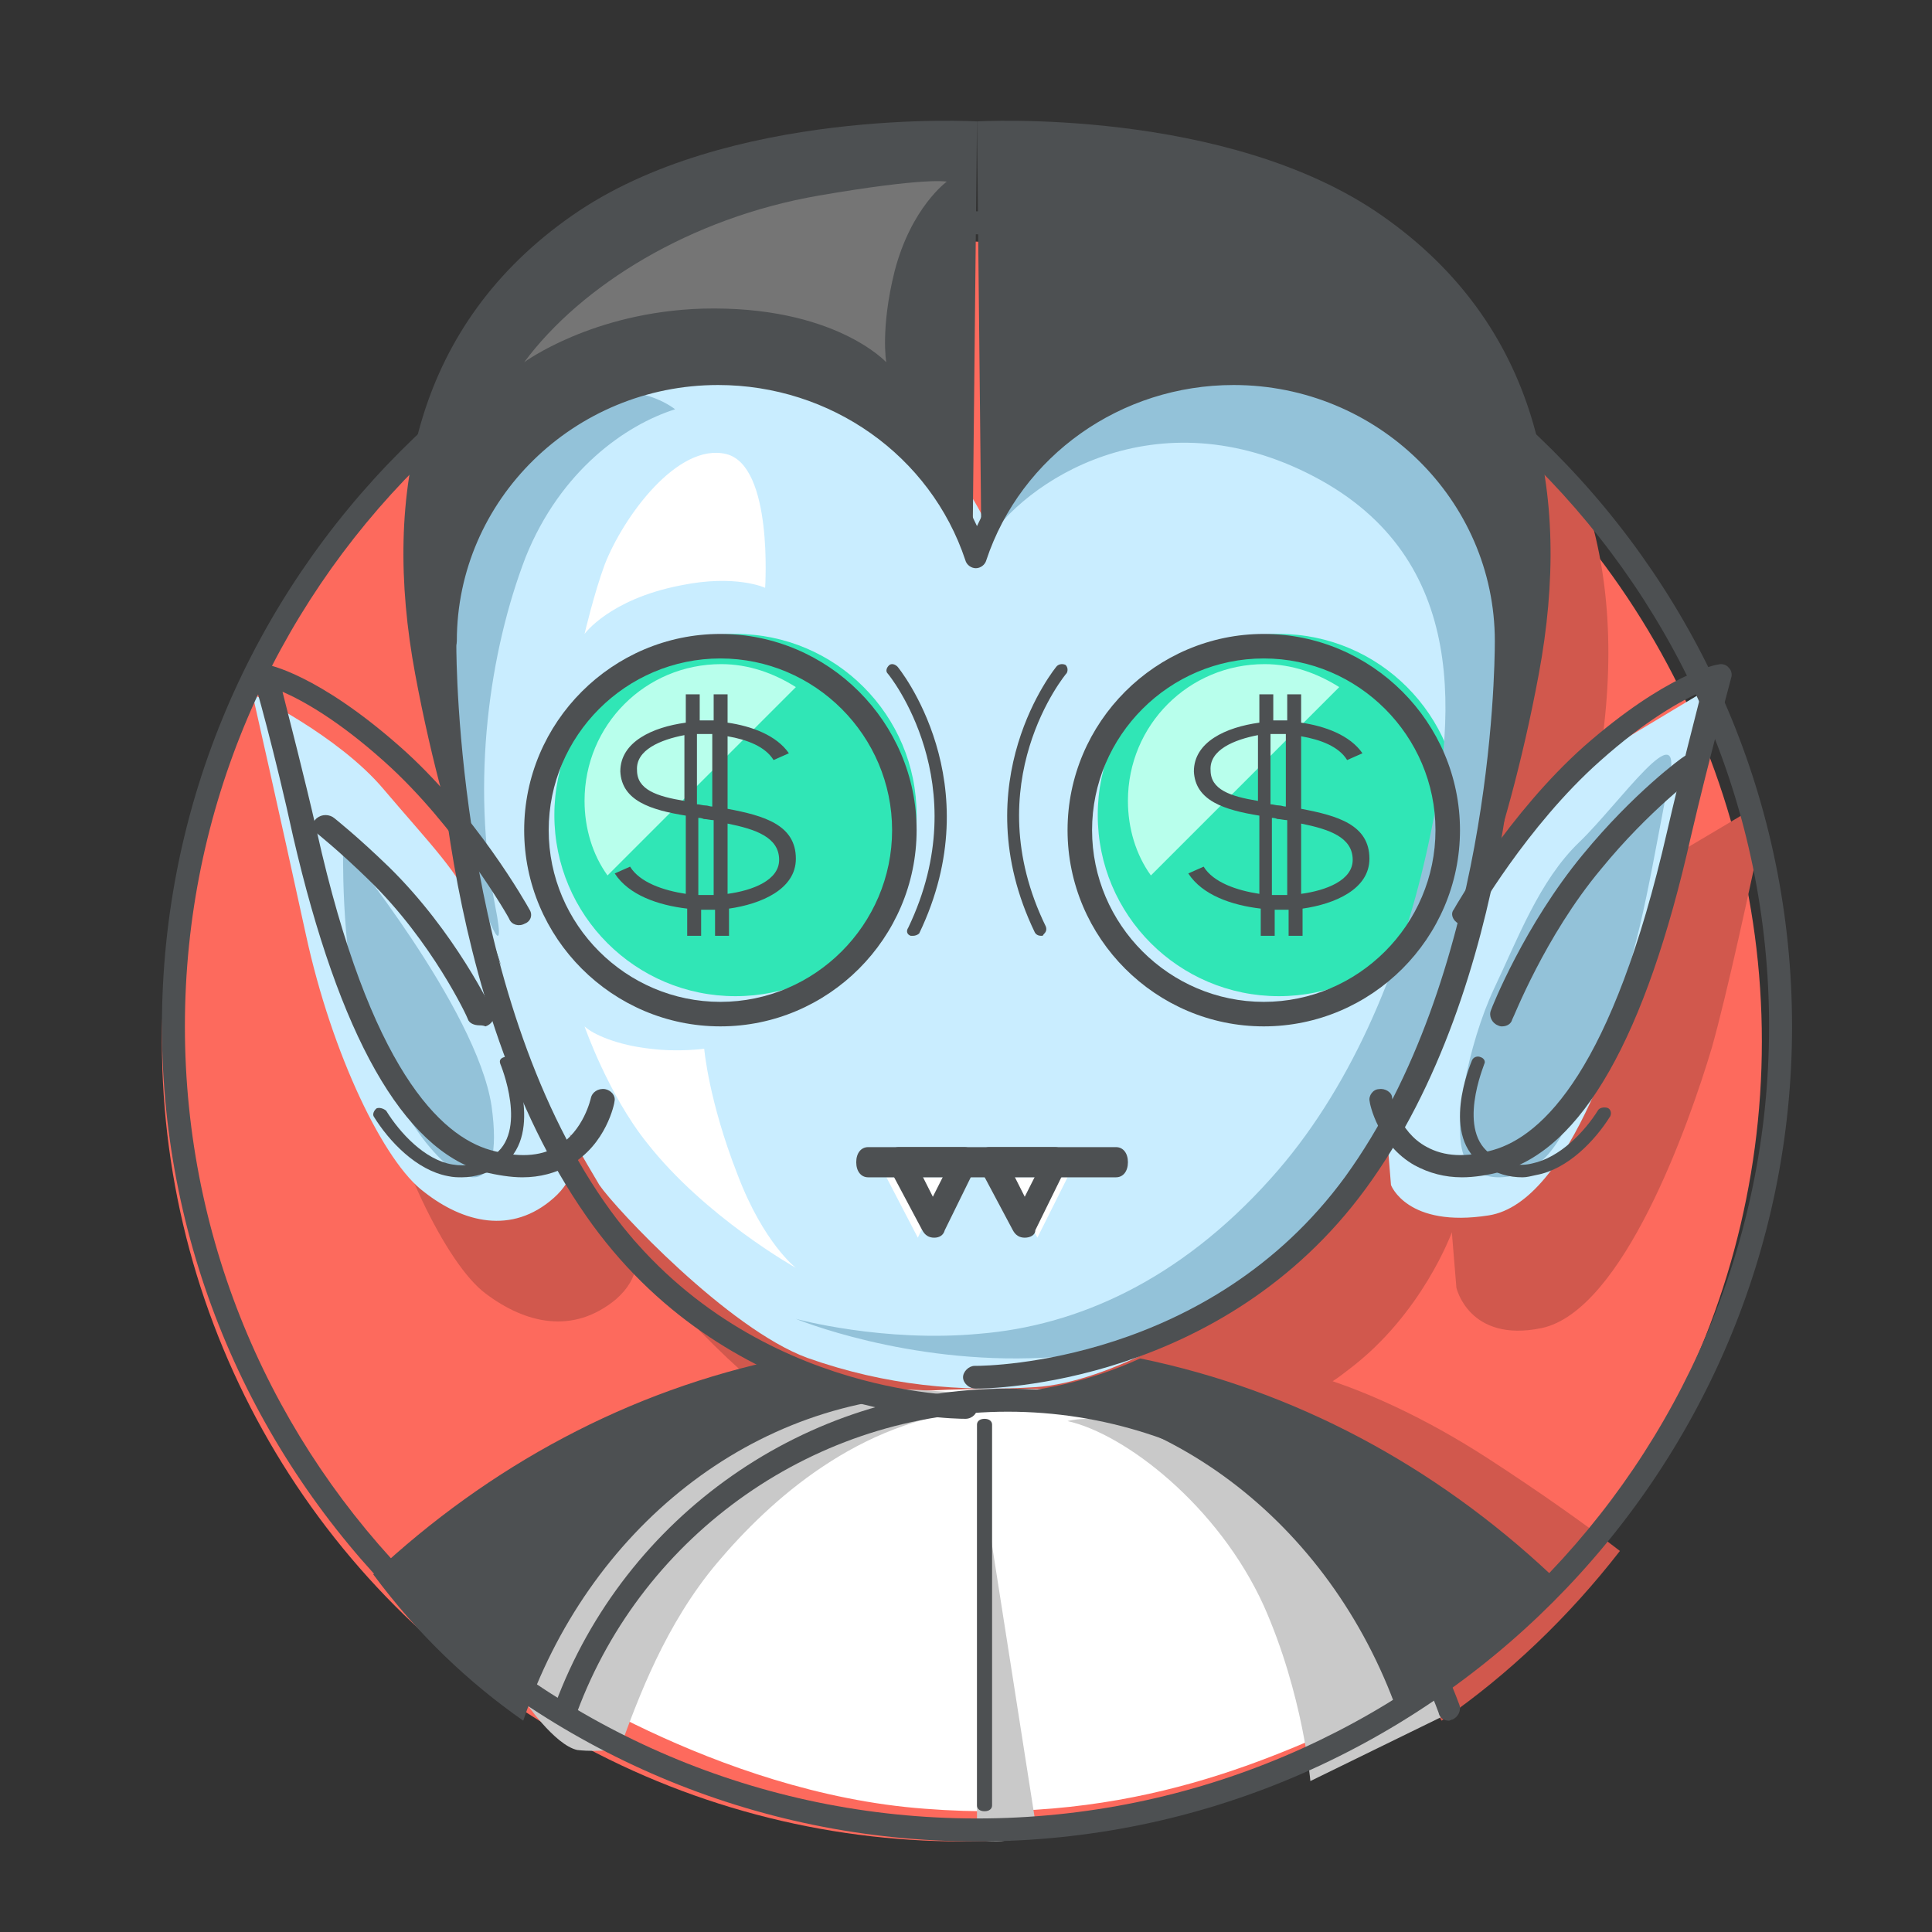 <svg xmlns="http://www.w3.org/2000/svg" width="64" height="64" viewBox="0 0 64 64">
  <rect x="0" y="0" width="64" height="64" fill="#333333" stroke="none"/>
  <g fill="none">
    <rect width="64" height="64" fill="#FFF" fill-opacity="0"/>
    <g transform="translate(5.364 4)">
      <circle cx="26.5" cy="30.5" r="26.5" fill="#FD6A5D"/>
      <path fill="#D1584D" d="M48.298,47.377 C47.207,46.536 45.702,45.464 43.934,44.317 C41.752,42.902 39.909,42.137 38.781,41.754 C38.969,41.639 39.157,41.486 39.307,41.372 C41.752,39.536 42.73,36.82 42.73,36.82 L42.881,38.656 C42.881,38.656 43.295,40.492 45.702,39.995 C48.411,39.421 50.592,33.224 51.345,30.699 C51.871,28.825 52.624,25.306 53,23.546 C52.925,23.279 52.85,23.011 52.774,22.743 C52.398,22.973 51.683,23.393 50.329,24.197 C47.433,25.918 45.364,30.355 45.364,30.355 C45.364,30.355 45.401,30.087 45.476,29.59 C46.078,27.869 46.868,25.23 47.508,21.787 C48.11,18.574 48.072,15.475 47.207,12.76 C42.618,7.634 36.11,4.306 28.812,4 L28.962,15.858 C28.135,14.557 26.103,11.689 23.282,11 C19.483,10.12 15.721,10.12 12.862,14.787 C10.003,19.454 11.997,24.311 12.599,28.175 C13.201,32 12.749,30.661 12.373,29.552 C11.997,28.481 10.906,27.372 9.401,25.612 C7.897,23.852 5,22.475 5,22.475 C5,22.475 5.94,26.454 6.806,30.393 C7.671,34.333 9.439,37.891 10.718,38.847 C12.034,39.842 13.614,40.224 15.044,39.038 C15.871,38.311 15.796,37.546 15.608,37.011 C15.871,37.508 16.285,38.197 16.586,38.656 C17.075,39.459 20.837,43.399 23.508,44.355 C25.539,45.082 27.42,45.35 29.339,45.388 L29.188,45.503 C29.188,45.503 29.188,45.503 29.188,45.503 L33.401,46.077 C37.201,47.148 40.398,49.672 42.392,53 C44.611,51.47 46.605,49.557 48.298,47.377 Z"/>
      <path fill="#C9EDFF" d="M27.151,13.033 C28.319,10.285 32.727,6.955 37.625,8.039 C42.523,9.123 44.746,13.149 44.181,18.414 C43.615,23.679 43.163,26.931 43.163,26.931 C43.163,26.931 45.235,22.479 48.099,20.698 C51,18.956 51,18.956 51,18.956 C51,18.956 49.87,24.686 49.154,27.241 C48.438,29.796 46.667,35.835 43.954,36.261 C41.242,36.687 40.714,35.255 40.714,35.255 L40.564,33.396 C40.564,33.396 39.584,36.145 37.173,37.965 C34.761,39.784 31.408,41.797 28.922,41.952 C26.435,42.107 24.024,41.913 21.386,40.984 C18.749,40.016 15.019,36.029 14.491,35.255 C14.002,34.442 13.173,32.971 13.173,32.971 C13.173,32.971 14.378,34.442 12.984,35.68 C11.59,36.919 9.97,36.493 8.689,35.487 C7.37,34.519 5.637,30.957 4.771,26.97 C3.904,22.983 3,18.995 3,18.995 C3,18.995 5.826,20.35 7.333,22.131 C8.84,23.912 9.932,24.996 10.309,26.118 C10.686,27.202 11.1,28.596 10.535,24.725 C9.97,20.853 7.936,15.937 10.799,11.252 C13.662,6.568 17.392,6.568 21.085,7.459 C24.777,8.349 27.151,13.033 27.151,13.033 Z"/>
      <circle cx="37" cy="23" r="6" fill="#30E6B6"/>
      <circle cx="19" cy="23" r="6" fill="#30E6B6"/>
      <path fill="#B8FFEC" d="M21 18.761C20.277 18.304 19.44 18 18.527 18 16.016 18 14 20.016 14 22.527 14 23.44 14.266 24.315 14.761 25L21 18.761zM39 18.761C38.277 18.304 37.44 18 36.527 18 34.016 18 32 20.016 32 22.527 32 23.44 32.266 24.315 32.761 25L39 18.761z"/>
      <polygon fill="#FFF" points="28 35 29 37 30 35"/>
      <polygon fill="#FFF" points="24 35 25.04 37 26 35"/>
      <path fill="#93C2D9" d="M6.541 29.516C5.921 27.388 6.004 24 6.004 24 6.004 24 10.423 29.397 10.918 32.628 11.373 35.858 9.845 35.425 8.482 33.495 7.284 31.761 6.871 30.658 6.541 29.516zM17 9.558C15.362 10.074 13.202 11.584 12.048 14.457 10.856 17.551 10.223 21.898 11.042 26.023 11.861 30.148 8.25 20.166 9.143 15.525 10.037 10.884 13.388 9.411 14.691 9.08 15.995 8.748 17 9.558 17 9.558zM27.25 14.051C28.546 11.93 32.928 9.052 38.15 11.778 43.371 14.505 42.875 19.883 41.884 24.276 41.008 28.176 39.331 32.153 36.74 35.031 33.691 38.439 30.299 39.916 27.098 40.181 23.896 40.484 21 39.689 21 39.689 21 39.689 24.659 41.204 29.194 40.977 33.729 40.75 36.93 37.909 38.378 36.167 39.865 34.425 42.837 29.881 43.904 22.95 44.971 16.02 46.191 13.748 42.608 9.885 39.026 6.022 36.092 5.264 33.081 6.628 30.07 7.991 27.784 11.324 27.441 12.498 27.098 13.672 27.25 14.051 27.25 14.051zM44.12 28.768C44.912 27.106 45.629 25.167 46.949 23.9 48.269 22.634 50.419 19.508 49.929 21.842 49.438 24.177 49.023 27.224 48.08 29.559 47.175 31.934 46.647 33.398 45.93 34.229 45.214 35.06 43.78 35.337 43.214 34.466 42.649 33.556 43.29 30.548 44.12 28.768z"/>
      <path fill="#FFF" d="M12,49.9 C14.442,46.416 18.95,42.747 21.693,42.381 C24.436,42.014 31.198,41.61 34.091,42.747 C36.984,43.885 42.92,50.01 42.92,50.01 C42.92,50.01 43.709,51.037 40.328,52.615 C36.946,54.192 32.213,56.466 25.262,55.916 C18.312,55.402 12.188,51.147 12.188,51.147 L12,49.9 Z"/>
      <path fill="#C9C9C9" d="M27,44 L29,56.78 C29,56.78 27,57.301 27,56.74 C27,54.697 27,44 27,44 Z"/>
      <path fill="#C9C9C9" d="M15.166 53.932C15.778 52.249 16.677 49.803 18.404 47.759 20.131 45.714 23.081 43.028 27.039 42.708 30.997 42.387 21.606 41.385 19.16 42.547 16.713 43.71 12.504 49.242 12.432 49.242 12.36 49.202 12 52.329 12 52.329 12 52.329 13.007 53.812 13.763 53.972 14.519 54.053 15.166 53.932 15.166 53.932zM30 43.075C31.909 43.498 34.997 45.883 36.5 49.192 37.8 52.115 38.044 55 38.044 55L43 52.577C43 52.577 41.456 48.999 38.856 46.73 36.256 44.46 33.453 43.498 32.112 43.191 30.772 42.845 30 43.075 30 43.075z"/>
      <path fill="#4D5052" d="M27,57 C12.131,57 0,44.869 0,30 C0,15.131 12.131,3 27,3 C41.869,3 54,15.131 54,30 C54,44.869 41.869,57 27,57 Z M27,3.761 C12.549,3.761 0.761,15.549 0.761,30 C0.761,44.451 12.549,56.239 27,56.239 C41.451,56.239 53.239,44.451 53.239,30 C53.239,15.549 41.451,3.761 27,3.761 Z"/>
      <path fill="#4D5052" d="M26.962,42 C26.923,42 26.923,42 26.962,42 C26.731,42 26.538,41.812 26.538,41.623 C26.538,41.435 26.731,41.246 26.923,41.246 C26.923,41.246 26.923,41.246 26.962,41.246 C27.423,41.246 34.692,41.133 39.192,34.989 C44,28.355 44.154,18.366 44.154,17.235 C44.154,12.561 40.269,8.754 35.5,8.754 C31.769,8.754 28.462,11.091 27.308,14.559 C27.269,14.71 27.115,14.823 26.962,14.823 C26.808,14.823 26.654,14.71 26.615,14.559 C25.462,11.091 22.154,8.754 18.423,8.754 C13.654,8.754 9.769,12.561 9.769,17.235 C9.769,17.461 9.615,17.612 9.385,17.612 C9.154,17.612 9,17.461 9,17.235 C9,12.146 13.231,8 18.423,8 C22.154,8 25.5,10.149 27,13.428 C28.5,10.149 31.846,8 35.577,8 C40.769,8 44.962,12.146 45,17.197 C45,18.328 44.846,28.581 39.885,35.366 C35.115,41.887 27.462,42 26.962,42 Z"/>
      <path fill="#4D5052" d="M36.5 30C32.925 30 30 27.075 30 23.5 30 19.925 32.925 17 36.5 17 40.075 17 43 19.925 43 23.5 43 27.075 40.075 30 36.5 30zM36.5 17.812C33.372 17.812 30.812 20.372 30.812 23.5 30.812 26.628 33.372 29.188 36.5 29.188 39.628 29.188 42.188 26.628 42.188 23.5 42.188 20.372 39.628 17.812 36.5 17.812zM29.117 27C29.036 27 28.954 26.961 28.914 26.884 26.509 21.894 29.606 18.103 29.647 18.064 29.729 17.987 29.851 17.987 29.932 18.025 30.014 18.103 30.014 18.219 29.973 18.296 29.932 18.335 26.957 21.932 29.28 26.691 29.321 26.807 29.28 26.884 29.199 26.961 29.199 27 29.158 27 29.117 27z"/>
      <path fill="#4D5052" d="M40 24.446C40 23.319 38.938 23.019 37.738 22.793L37.738 20.39C38.385 20.502 38.985 20.728 39.262 21.178L39.769 20.953C39.354 20.352 38.523 20.052 37.738 19.939L37.738 19 37.277 19 37.277 19.864 36.815 19.864 36.815 19 36.354 19 36.354 19.939C35.246 20.089 34.185 20.577 34.185 21.554 34.231 22.531 35.2 22.831 36.354 23.019L36.354 25.61C35.615 25.498 34.831 25.235 34.508 24.709L34 24.934C34.462 25.648 35.431 25.986 36.4 26.099L36.4 27 36.862 27 36.862 26.136 37.323 26.136C37.323 26.136 37.323 26.136 37.323 26.136L37.323 27 37.785 27 37.785 26.099C38.846 25.948 40 25.46 40 24.446zM37 20.315C37.092 20.315 37.138 20.315 37.231 20.315L37.231 22.718C37.138 22.718 37.092 22.681 37 22.681 36.908 22.681 36.815 22.643 36.723 22.643L36.723 20.315C36.862 20.315 36.954 20.315 37 20.315zM34.738 21.516C34.692 20.84 35.523 20.502 36.308 20.352L36.308 22.531C35.385 22.38 34.738 22.155 34.738 21.516zM37 25.648C36.908 25.648 36.862 25.648 36.769 25.648L36.769 23.094C36.815 23.094 36.862 23.094 36.954 23.131 37.046 23.131 37.185 23.169 37.277 23.169L37.277 25.648C37.185 25.648 37.092 25.648 37 25.648zM37.738 25.61L37.738 23.282C38.662 23.469 39.446 23.732 39.446 24.484 39.446 25.16 38.569 25.498 37.738 25.61zM31.605 35L23.395 35C23.158 35 23 34.8 23 34.5 23 34.2 23.158 34 23.395 34L31.605 34C31.842 34 32 34.2 32 34.5 32 34.8 31.842 35 31.605 35z"/>
      <path fill="#4D5052" d="M28.582,37 C28.407,37 28.276,36.918 28.188,36.753 L27.051,34.616 C26.963,34.493 27.007,34.329 27.051,34.205 C27.138,34.082 27.269,34 27.401,34 L29.588,34 C29.719,34 29.894,34.082 29.938,34.205 C29.982,34.329 30.026,34.493 29.982,34.616 L28.932,36.753 C28.932,36.918 28.757,37 28.582,37 C28.582,37 28.582,37 28.582,37 Z M28.188,34.863 L28.582,35.644 L28.976,34.863 L28.188,34.863 Z"/>
      <path fill="#4D5052" d="M25.582 37C25.407 37 25.276 36.918 25.188 36.753L24.051 34.616C23.963 34.493 24.007 34.329 24.051 34.205 24.138 34.082 24.269 34 24.401 34L26.588 34C26.719 34 26.894 34.082 26.938 34.205 26.982 34.329 27.026 34.493 26.982 34.616L25.932 36.753C25.888 36.918 25.757 37 25.582 37 25.582 37 25.582 37 25.582 37zM25.144 34.863L25.538 35.644 25.932 34.863 25.144 34.863zM27 .022C27 .022 35.271-.462 40.422 3.147 45.535 6.719 46.739 12.262 45.611 18.327 44.483 24.391 42.753 28 42.753 28 42.753 28 47.34 16.057 41.437 10.662 35.535 5.268 29.557 10.588 28.88 11.444 28.203 12.299 27.15 14.42 27.15 14.42L27 .022z"/>
      <path fill="#4D5052" d="M43.069,35 C42.48,35 41.97,34.856 41.498,34.603 C40.281,33.918 40.006,32.548 40.006,32.475 C39.967,32.295 40.124,32.079 40.32,32.079 C40.517,32.043 40.752,32.187 40.752,32.367 C40.752,32.367 40.949,33.485 41.891,33.99 C42.48,34.315 43.187,34.351 44.091,34.098 C45.74,33.63 48.057,31.43 49.864,23.531 C50.296,21.656 50.767,19.853 51.003,18.915 C50.335,19.204 49.157,19.853 47.625,21.223 C45.229,23.351 43.462,26.417 43.462,26.453 C43.344,26.633 43.109,26.705 42.952,26.597 C42.755,26.489 42.677,26.272 42.795,26.128 C42.873,25.984 44.64,22.918 47.115,20.718 C49.825,18.338 51.474,18.014 51.553,18.014 C51.67,17.977 51.827,18.014 51.906,18.122 C51.985,18.194 52.024,18.338 51.985,18.446 C51.985,18.482 51.278,21.007 50.649,23.712 C49.157,30.348 47.036,34.098 44.326,34.82 C43.933,34.928 43.462,35 43.069,35 Z"/>
      <path fill="#4D5052" d="M44.395 30C44.358 30 44.321 30 44.246 29.962 44.06 29.887 43.949 29.661 44.023 29.472 44.06 29.359 45.138 26.645 47.07 24.308 48.743 22.272 50.341 21.103 50.415 21.066 50.564 20.953 50.824 20.99 50.935 21.141 51.047 21.292 51.01 21.556 50.861 21.669 50.861 21.669 49.263 22.838 47.665 24.798 45.807 27.022 44.766 29.736 44.729 29.774 44.692 29.925 44.544 30 44.395 30zM45.076 35C44.622 35 44.214 34.885 43.805 34.617 42.306 33.697 43.351 31.244 43.396 31.129 43.442 31.014 43.578 30.976 43.669 31.014 43.805 31.053 43.85 31.168 43.805 31.244 43.805 31.283 42.851 33.505 44.077 34.272 44.531 34.54 44.94 34.655 45.394 34.54 46.302 34.349 47.119 33.505 47.574 32.777 47.619 32.701 47.755 32.662 47.891 32.701 47.982 32.739 48.028 32.854 47.982 32.969 47.483 33.774 46.575 34.732 45.53 34.923 45.349 34.962 45.212 35 45.076 35zM42.634 53C42.481 53 42.329 52.924 42.291 52.733 40.084 46.774 34.375 42.764 28.019 42.764 21.701 42.764 15.954 46.774 13.747 52.733 13.671 52.924 13.442 53.038 13.252 52.962 13.062 52.885 12.948 52.656 13.024 52.465 15.345 46.201 21.359 42 27.981 42 34.641 42 40.655 46.201 42.976 52.465 43.052 52.656 42.938 52.885 42.748 52.962 42.71 52.962 42.672 53 42.634 53z"/>
      <path fill="#4D5052" d="M32.408 41C30.727 41.768 28.9 42.172 27 42.212 33.431 42.212 38.912 46.697 41.031 53 42.821 51.747 44.502 50.172 46 48.152 42.163 44.556 37.523 42.051 32.408 41zM26.619 43C26.092 43 18.638 42.884 14.045 36.268 9.113 29.188 9 18.586 9 17.387 9 17.155 9.151 17 9.376 17 9.602 17 9.753 17.155 9.753 17.387 9.753 17.851 9.791 28.801 14.647 35.804 19.127 42.265 26.543 42.226 26.619 42.226 26.619 42.226 26.619 42.226 26.619 42.226 26.807 42.226 26.995 42.381 26.995 42.613 27.033 42.807 26.845 43 26.619 43 26.656 43 26.619 43 26.619 43z"/>
      <path fill="#4D5052" d="M18.5,30 C14.925,30 12,27.075 12,23.5 C12,19.925 14.925,17 18.5,17 C22.075,17 25,19.925 25,23.5 C25,27.075 22.075,30 18.5,30 Z M18.5,17.812 C15.372,17.812 12.812,20.372 12.812,23.5 C12.812,26.628 15.372,29.188 18.5,29.188 C21.628,29.188 24.188,26.628 24.188,23.5 C24.188,20.372 21.628,17.812 18.5,17.812 Z"/>
      <path fill="#4D5052" d="M24.885 27C24.845 27 24.845 27 24.805 27 24.684 26.961 24.644 26.845 24.724 26.729 27.007 21.959 24.084 18.352 24.044 18.314 23.964 18.236 24.004 18.12 24.084 18.042 24.164 17.965 24.284 18.003 24.364 18.081 24.404 18.12 27.488 21.92 25.085 26.922 25.045 26.961 24.965 27 24.885 27zM21 24.446C21 23.319 19.938 23.019 18.738 22.793L18.738 20.39C19.385 20.502 19.985 20.728 20.262 21.178L20.769 20.953C20.354 20.352 19.523 20.052 18.738 19.939L18.738 19 18.277 19 18.277 19.864 17.815 19.864 17.815 19 17.354 19 17.354 19.939C16.246 20.089 15.185 20.577 15.185 21.554 15.231 22.531 16.2 22.831 17.354 23.019L17.354 25.61C16.615 25.498 15.831 25.235 15.508 24.709L15 24.934C15.462 25.648 16.431 25.986 17.4 26.099L17.4 27 17.862 27 17.862 26.136 18.323 26.136C18.323 26.136 18.323 26.136 18.323 26.136L18.323 27 18.785 27 18.785 26.099C19.846 25.948 21 25.46 21 24.446zM18 20.315C18.092 20.315 18.138 20.315 18.231 20.315L18.231 22.718C18.138 22.718 18.092 22.681 18 22.681 17.908 22.681 17.815 22.643 17.723 22.643L17.723 20.315C17.862 20.315 17.954 20.315 18 20.315zM15.738 21.516C15.692 20.84 16.523 20.502 17.308 20.352L17.308 22.531C16.385 22.38 15.738 22.155 15.738 21.516zM18 25.648C17.908 25.648 17.862 25.648 17.769 25.648L17.769 23.094C17.815 23.094 17.862 23.094 17.954 23.131 18.046 23.131 18.185 23.169 18.277 23.169L18.277 25.648C18.185 25.648 18.092 25.648 18 25.648zM18.738 25.61L18.738 23.282C19.662 23.469 20.446 23.732 20.446 24.484 20.446 25.16 19.569 25.498 18.738 25.61z"/>
      <path fill="#4D5052" d="M27,0.022 C27,0.022 18.729,-0.462 13.578,3.147 C8.465,6.719 7.261,12.262 8.389,18.327 C9.517,24.391 11.247,28 11.247,28 C11.247,28 6.697,16.02 12.563,10.625 C18.428,5.23 24.443,10.551 25.12,11.406 C25.797,12.262 26.85,14.383 26.85,14.383 L27,0.022 Z"/>
      <path fill="#4D5052" d="M11.941,35 C11.549,35 11.119,34.928 10.649,34.82 C7.987,34.062 5.873,30.312 4.346,23.712 C3.759,21.007 3.055,18.482 3.015,18.446 C2.976,18.338 3.015,18.194 3.094,18.122 C3.172,18.014 3.329,17.977 3.446,18.014 C3.524,18.014 5.168,18.338 7.869,20.718 C10.375,22.918 12.097,25.984 12.175,26.128 C12.293,26.308 12.215,26.525 12.019,26.597 C11.823,26.705 11.588,26.633 11.51,26.453 C11.51,26.417 9.748,23.351 7.361,21.223 C5.834,19.853 4.659,19.204 3.994,18.915 C4.229,19.853 4.699,21.656 5.129,23.531 C6.891,31.43 9.24,33.63 10.884,34.098 C11.784,34.351 12.528,34.315 13.076,33.99 C13.976,33.485 14.211,32.367 14.211,32.367 C14.25,32.187 14.446,32.043 14.681,32.079 C14.877,32.115 15.033,32.295 14.994,32.475 C14.994,32.548 14.72,33.918 13.506,34.603 C13.037,34.856 12.528,35 11.941,35 Z"/>
      <path fill="#4D5052" d="M10.511 29.965C10.343 29.965 10.174 29.894 10.132 29.754 10.132 29.719 8.954 27.186 6.851 25.146 5.841 24.161 5.126 23.598 5.126 23.598 4.958 23.457 4.958 23.246 5.126 23.106 5.294 22.965 5.547 22.965 5.715 23.106 5.757 23.141 6.472 23.704 7.524 24.724 9.712 26.869 10.932 29.437 10.974 29.543 11.058 29.719 10.932 29.93 10.721 30 10.637 29.965 10.553 29.965 10.511 29.965zM9.935 35C9.798 35 9.662 35 9.479 34.961 8.431 34.768 7.519 33.8 7.018 32.988 6.972 32.911 7.018 32.794 7.109 32.717 7.2 32.678 7.337 32.717 7.428 32.794 7.884 33.53 8.704 34.42 9.616 34.574 10.072 34.652 10.528 34.574 10.938 34.304 12.169 33.53 11.211 31.247 11.211 31.247 11.166 31.131 11.211 31.053 11.348 31.015 11.485 30.976 11.576 31.015 11.622 31.131 11.667 31.247 12.67 33.684 11.211 34.652 10.801 34.845 10.391 35 9.935 35zM20.592 41C22.273 41.768 24.1 42.172 26 42.212 19.569 42.212 14.088 46.697 11.969 53 10.179 51.747 8.498 50.172 7 48.152 10.837 44.556 15.477 42.051 20.592 41zM27.25 56C27.1 56 27 55.923 27 55.808L27 43.192C27 43.077 27.1 43 27.25 43 27.4 43 27.5 43.077 27.5 43.192L27.5 55.808C27.5 55.923 27.4 56 27.25 56z"/>
      <path fill="#FFF" d="M14 30C14.286 30.273 15.107 30.624 16.179 30.741 17.107 30.859 17.964 30.741 17.964 30.741 17.964 30.741 18.107 32.459 19.071 34.917 19.929 37.18 21 38 21 38 21 38 18 36.322 16.071 33.863 14.786 32.263 14 30 14 30zM14 17C14 17 14.821 15.854 17.167 15.395 19.004 15.013 19.982 15.472 19.982 15.472 19.982 15.472 20.255 11.422 18.691 11.04 17.089 10.658 15.29 13.103 14.665 14.708 14.313 15.663 14 17 14 17z"/>
      <path fill="#757575" d="M21.753,2.48 C17.506,3.214 13.888,5.452 12,8 C12,8 14.242,6.34 17.899,6.224 C22.264,6.109 23.994,8 23.994,8 C23.994,8 23.798,6.881 24.27,4.989 C24.82,2.866 26,2.017 26,2.017 C26,2.017 25.331,1.863 21.753,2.48 Z"/>
    </g>
  </g>
</svg>
